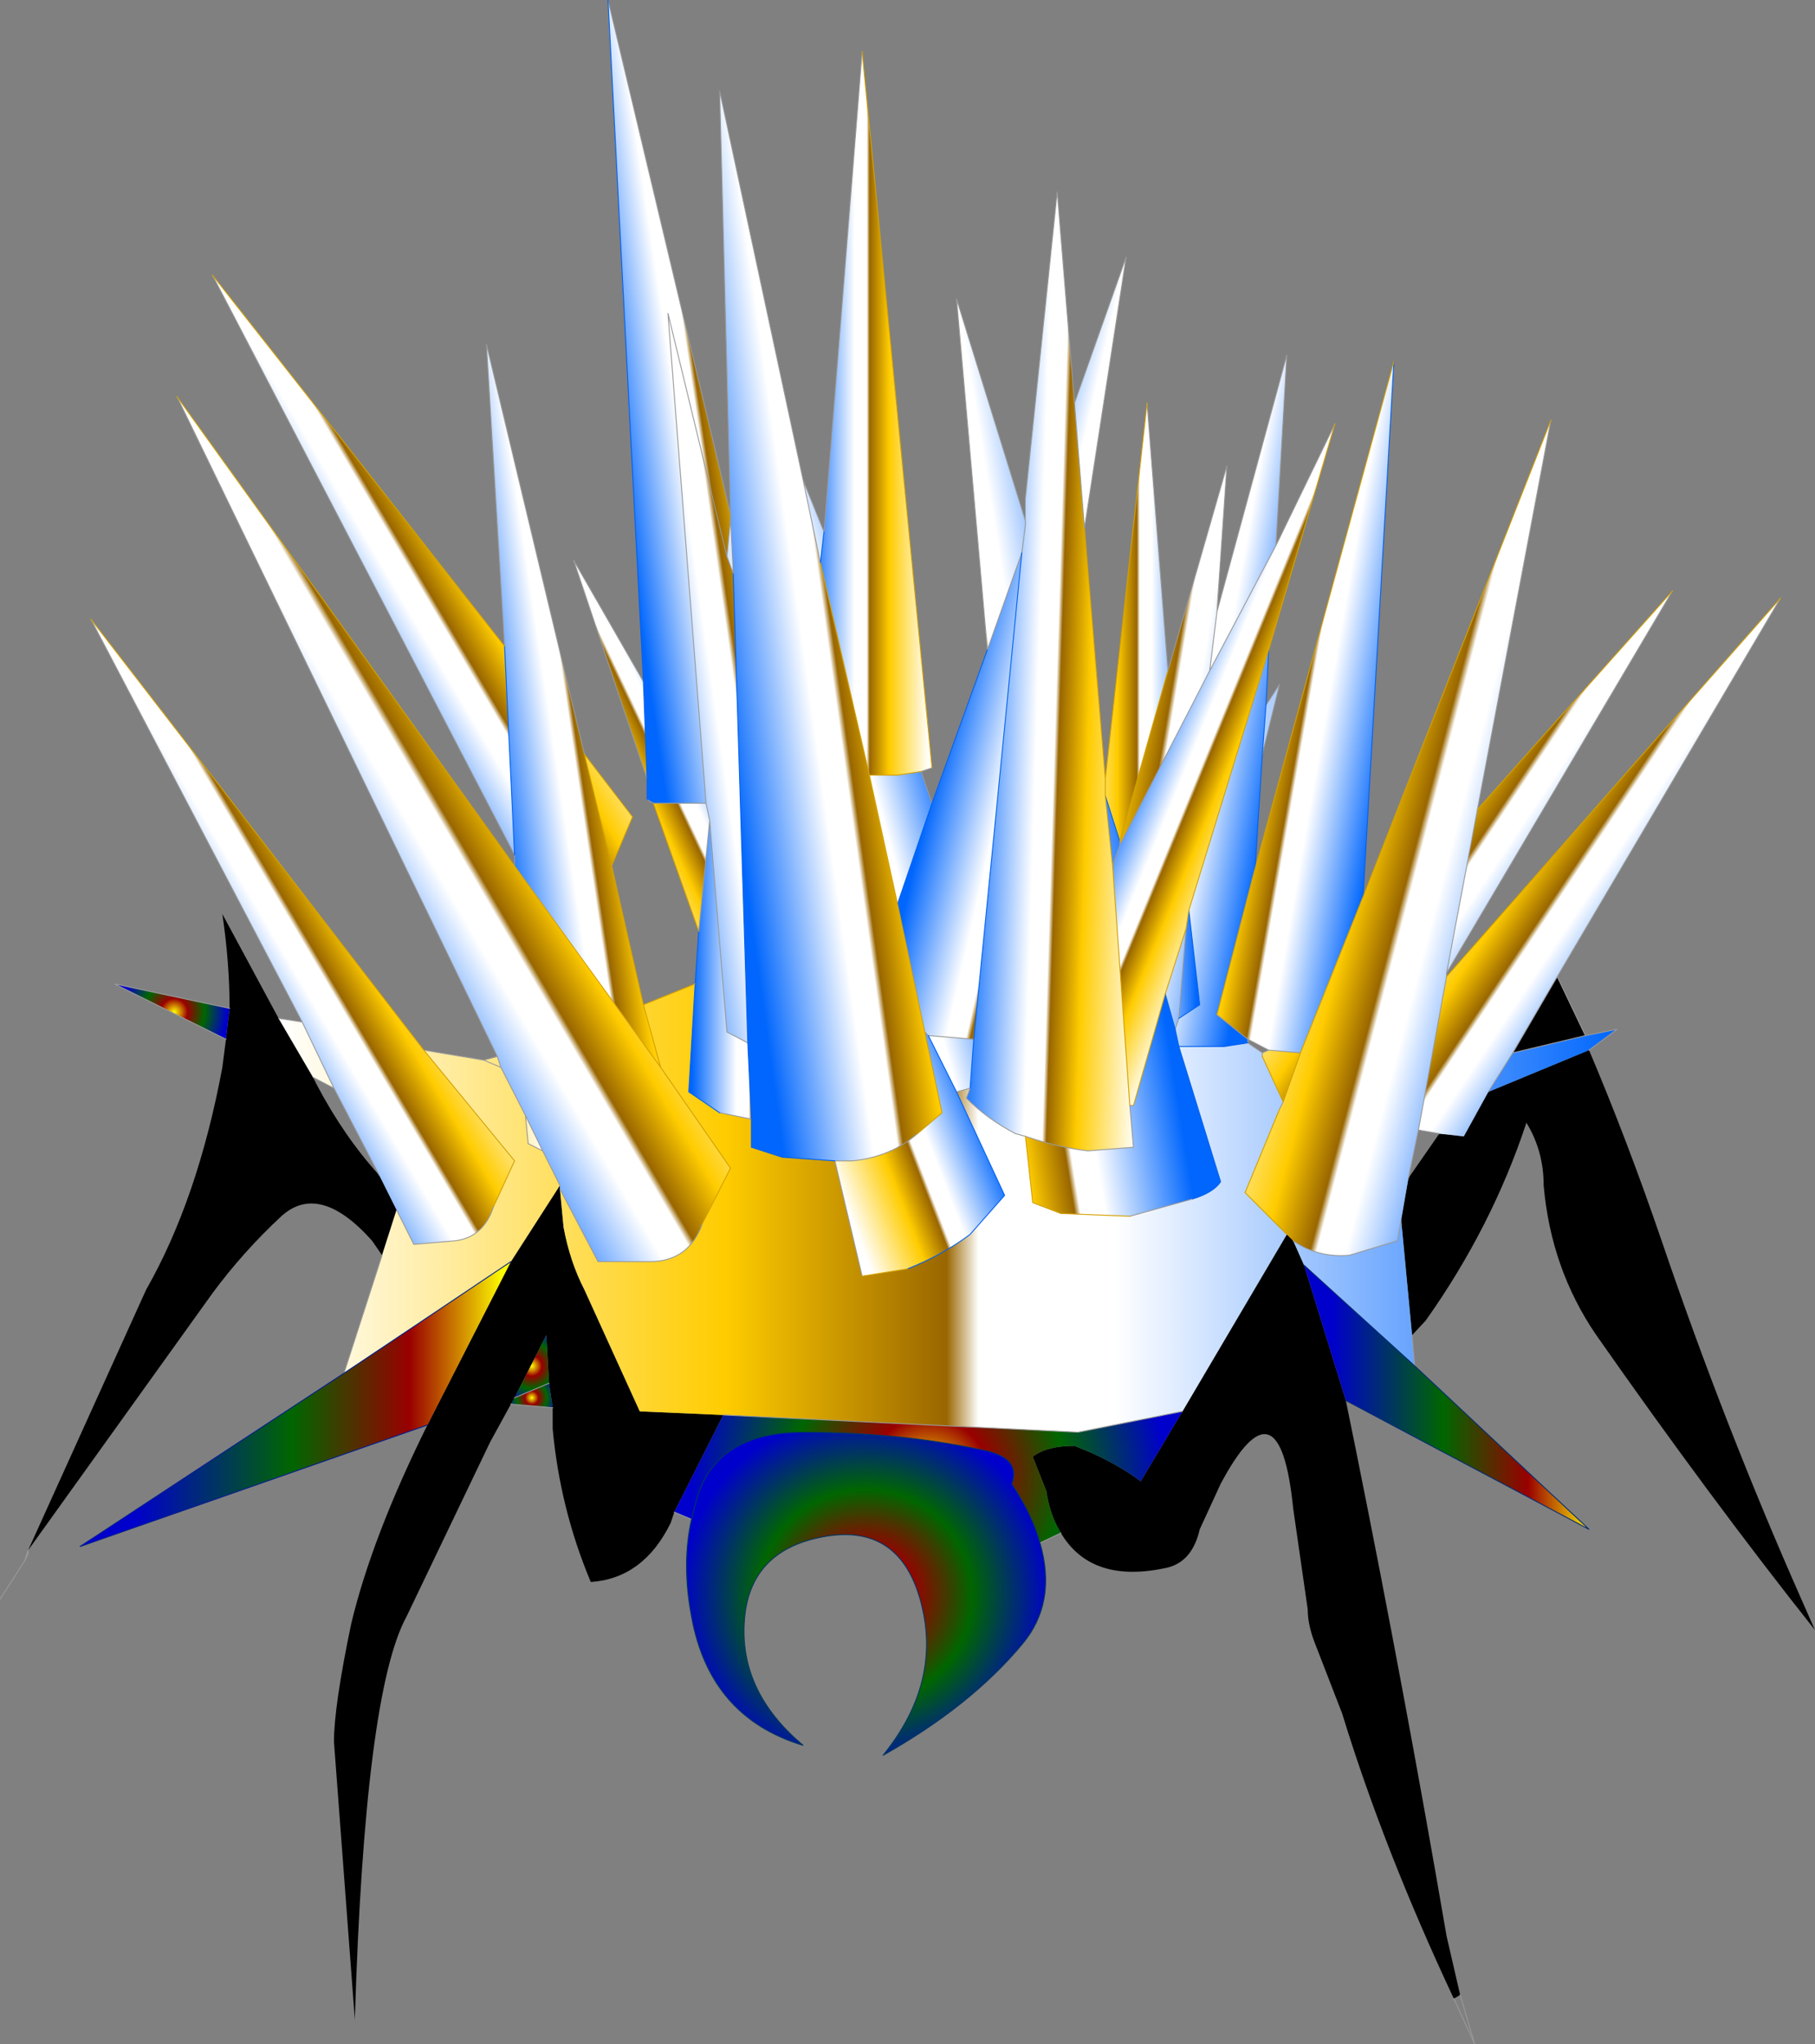 <svg xmlns="http://www.w3.org/2000/svg" viewBox="0 0 100.0 112.6" width="100" height="112.6"><rect x="0" y="0" width="100.0" height="112.6" fill="#808080" stroke="none"/><defs><linearGradient gradientUnits="userSpaceOnUse" x1="-819.2" x2="819.2" gradientTransform="matrix(-.045 0 0 .026 52.3 57.85)" id="a"><stop offset="0" stop-color="#0066FD"/><stop offset=".376" stop-color="#fff"/><stop offset=".478" stop-color="#fff"/><stop offset=".502" stop-color="#960"/><stop offset=".667" stop-color="#fc0"/><stop offset="1" stop-color="#fff"/></linearGradient><linearGradient gradientUnits="userSpaceOnUse" x1="-819.2" x2="819.2" gradientTransform="matrix(.006 -.004 .01 .017 16.65 51.3)" id="b"><stop offset="0" stop-color="#0066FD"/><stop offset=".376" stop-color="#fff"/><stop offset=".478" stop-color="#fff"/><stop offset=".502" stop-color="#960"/><stop offset=".667" stop-color="#fc0"/><stop offset="1" stop-color="#fff"/></linearGradient><radialGradient gradientUnits="userSpaceOnUse" r="819.2" cx="0" cy="0" spreadMethod="pad" gradientTransform="matrix(-.004 0 0 .004 9.6 55.75)" id="c"><stop offset="0" stop-color="#ff0"/><stop offset=".227" stop-color="#900"/><stop offset=".51" stop-color="#060"/><stop offset=".886" stop-color="#00c"/></radialGradient><linearGradient gradientUnits="userSpaceOnUse" x1="-819.2" x2="819.2" gradientTransform="matrix(-.014 0 0 .01 16.3 77.35)" id="d"><stop offset="0" stop-color="#ff0"/><stop offset=".227" stop-color="#900"/><stop offset=".51" stop-color="#060"/><stop offset=".886" stop-color="#00c"/></linearGradient><linearGradient gradientUnits="userSpaceOnUse" x1="-819.2" x2="819.2" gradientTransform="matrix(.006 .001 -.001 .032 58.45 36.75)" id="e"><stop offset="0" stop-color="#0066FD"/><stop offset=".376" stop-color="#fff"/><stop offset=".478" stop-color="#fff"/><stop offset=".502" stop-color="#960"/><stop offset=".667" stop-color="#fc0"/><stop offset="1" stop-color="#fff"/></linearGradient><linearGradient gradientUnits="userSpaceOnUse" x1="-819.2" x2="819.2" gradientTransform="matrix(-.006 .002 .006 .022 46.55 42.3)" id="f"><stop offset="0" stop-color="#0066FD"/><stop offset=".376" stop-color="#fff"/><stop offset=".478" stop-color="#fff"/><stop offset=".502" stop-color="#960"/><stop offset=".667" stop-color="#fc0"/><stop offset="1" stop-color="#fff"/></linearGradient><linearGradient gradientUnits="userSpaceOnUse" x1="-819.2" x2="819.2" gradientTransform="matrix(.004 0 0 .024 47.9 22.8)" id="g"><stop offset="0" stop-color="#0066FD"/><stop offset=".376" stop-color="#fff"/><stop offset=".478" stop-color="#fff"/><stop offset=".502" stop-color="#960"/><stop offset=".667" stop-color="#fc0"/><stop offset="1" stop-color="#fff"/></linearGradient><linearGradient gradientUnits="userSpaceOnUse" x1="-819.2" x2="819.2" gradientTransform="matrix(.008 -.001 .005 .036 45.8 34.65)" id="h"><stop offset="0" stop-color="#0066FD"/><stop offset=".376" stop-color="#fff"/><stop offset=".478" stop-color="#fff"/><stop offset=".502" stop-color="#960"/><stop offset=".667" stop-color="#fc0"/><stop offset="1" stop-color="#fff"/></linearGradient><linearGradient gradientUnits="userSpaceOnUse" x1="-819.2" x2="819.2" gradientTransform="matrix(.004 0 0 .024 41.4 41.75)" id="i"><stop offset="0" stop-color="#0066FD"/><stop offset=".376" stop-color="#fff"/><stop offset=".478" stop-color="#fff"/><stop offset=".502" stop-color="#960"/><stop offset=".667" stop-color="#fc0"/><stop offset="1" stop-color="#fff"/></linearGradient><linearGradient gradientUnits="userSpaceOnUse" x1="-819.2" x2="819.2" gradientTransform="matrix(.006 -.001 .004 .027 38.5 22.2)" id="j"><stop offset="0" stop-color="#0066FD"/><stop offset=".376" stop-color="#fff"/><stop offset=".478" stop-color="#fff"/><stop offset=".502" stop-color="#960"/><stop offset=".667" stop-color="#fc0"/><stop offset="1" stop-color="#fff"/></linearGradient><linearGradient gradientUnits="userSpaceOnUse" x1="-819.2" x2="819.2" gradientTransform="matrix(.007 -.001 .003 .021 40.8 38.3)" id="k"><stop offset="0" stop-color="#0066FD"/><stop offset=".376" stop-color="#fff"/><stop offset=".478" stop-color="#fff"/><stop offset=".502" stop-color="#960"/><stop offset=".667" stop-color="#fc0"/><stop offset="1" stop-color="#fff"/></linearGradient><linearGradient gradientUnits="userSpaceOnUse" x1="-819.2" x2="819.2" gradientTransform="matrix(-.008 .001 .005 .031 55.35 42.7)" id="l"><stop offset="0" stop-color="#0066FD"/><stop offset=".376" stop-color="#fff"/><stop offset=".478" stop-color="#fff"/><stop offset=".502" stop-color="#960"/><stop offset=".667" stop-color="#fc0"/><stop offset="1" stop-color="#fff"/></linearGradient><linearGradient gradientUnits="userSpaceOnUse" x1="-819.2" x2="819.2" gradientTransform="matrix(.006 .002 -.006 .026 58.25 36.4)" id="m"><stop offset="0" stop-color="#0066FD"/><stop offset=".376" stop-color="#fff"/><stop offset=".478" stop-color="#fff"/><stop offset=".502" stop-color="#960"/><stop offset=".667" stop-color="#fc0"/><stop offset="1" stop-color="#fff"/></linearGradient><linearGradient gradientUnits="userSpaceOnUse" x1="-819.2" x2="819.2" gradientTransform="matrix(-.004 .002 .009 .019 38.5 46.75)" id="n"><stop offset="0" stop-color="#0066FD"/><stop offset=".376" stop-color="#fff"/><stop offset=".478" stop-color="#fff"/><stop offset=".502" stop-color="#960"/><stop offset=".667" stop-color="#fc0"/><stop offset="1" stop-color="#fff"/></linearGradient><linearGradient gradientUnits="userSpaceOnUse" x1="-819.2" x2="819.2" gradientTransform="matrix(.006 -.004 .01 .017 23.35 32.15)" id="o"><stop offset="0" stop-color="#0066FD"/><stop offset=".376" stop-color="#fff"/><stop offset=".478" stop-color="#fff"/><stop offset=".502" stop-color="#960"/><stop offset=".667" stop-color="#fc0"/><stop offset="1" stop-color="#fff"/></linearGradient><linearGradient gradientUnits="userSpaceOnUse" x1="-819.2" x2="819.2" spreadMethod="repeat" gradientTransform="matrix(.006 -.001 .004 .027 31.8 41.15)" id="p"><stop offset="0" stop-color="#0066FD"/><stop offset=".376" stop-color="#fff"/><stop offset=".478" stop-color="#fff"/><stop offset=".502" stop-color="#960"/><stop offset=".667" stop-color="#fc0"/><stop offset="1" stop-color="#fff"/></linearGradient><linearGradient gradientUnits="userSpaceOnUse" x1="-819.2" x2="819.2" gradientTransform="matrix(-.006 -.004 -.01 .015 80.85 47.3)" id="q"><stop offset="0" stop-color="#0066FD"/><stop offset=".376" stop-color="#fff"/><stop offset=".478" stop-color="#fff"/><stop offset=".502" stop-color="#960"/><stop offset=".667" stop-color="#fc0"/><stop offset="1" stop-color="#fff"/></linearGradient><linearGradient gradientUnits="userSpaceOnUse" x1="-819.2" x2="819.2" gradientTransform="matrix(-.007 -.001 -.003 .018 63.6 43.85)" id="r"><stop offset="0" stop-color="#0066FD"/><stop offset=".376" stop-color="#fff"/><stop offset=".478" stop-color="#fff"/><stop offset=".502" stop-color="#960"/><stop offset=".667" stop-color="#fc0"/><stop offset="1" stop-color="#fff"/></linearGradient><linearGradient gradientUnits="userSpaceOnUse" x1="-819.2" x2="819.2" gradientTransform="matrix(-.006 -.001 -.004 .023 65.9 38.5)" id="s"><stop offset="0" stop-color="#0066FD"/><stop offset=".376" stop-color="#fff"/><stop offset=".478" stop-color="#fff"/><stop offset=".502" stop-color="#960"/><stop offset=".667" stop-color="#fc0"/><stop offset="1" stop-color="#fff"/></linearGradient><linearGradient gradientUnits="userSpaceOnUse" x1="-819.2" x2="819.2" gradientTransform="matrix(-.004 0 0 .021 62.65 39.45)" id="t"><stop offset="0" stop-color="#0066FD"/><stop offset=".376" stop-color="#fff"/><stop offset=".478" stop-color="#fff"/><stop offset=".502" stop-color="#960"/><stop offset=".667" stop-color="#fc0"/><stop offset="1" stop-color="#fff"/></linearGradient><linearGradient gradientUnits="userSpaceOnUse" x1="-819.2" x2="819.2" gradientTransform="matrix(.004 .002 -.009 .022 66.65 41.55)" id="u"><stop offset="0" stop-color="#0066FD"/><stop offset=".376" stop-color="#fff"/><stop offset=".478" stop-color="#fff"/><stop offset=".502" stop-color="#960"/><stop offset=".667" stop-color="#fc0"/><stop offset="1" stop-color="#fff"/></linearGradient><linearGradient gradientUnits="userSpaceOnUse" x1="-819.2" x2="819.2" gradientTransform="matrix(-.009 -.002 -.006 .023 77.95 46.9)" id="v"><stop offset="0" stop-color="#0066FD"/><stop offset=".376" stop-color="#fff"/><stop offset=".478" stop-color="#fff"/><stop offset=".502" stop-color="#960"/><stop offset=".667" stop-color="#fc0"/><stop offset="1" stop-color="#fff"/></linearGradient><linearGradient gradientUnits="userSpaceOnUse" x1="-819.2" x2="819.2" gradientTransform="matrix(-.006 -.001 -.004 .023 71.85 39.05)" id="w"><stop offset="0" stop-color="#0066FD"/><stop offset=".376" stop-color="#fff"/><stop offset=".478" stop-color="#fff"/><stop offset=".502" stop-color="#960"/><stop offset=".667" stop-color="#fc0"/><stop offset="1" stop-color="#fff"/></linearGradient><linearGradient gradientUnits="userSpaceOnUse" x1="-819.2" x2="819.2" gradientTransform="matrix(-.006 -.004 -.01 .015 86.8 47.7)" id="x"><stop offset="0" stop-color="#0066FD"/><stop offset=".376" stop-color="#fff"/><stop offset=".478" stop-color="#fff"/><stop offset=".502" stop-color="#960"/><stop offset=".667" stop-color="#fc0"/><stop offset="1" stop-color="#fff"/></linearGradient><radialGradient gradientUnits="userSpaceOnUse" r="819.2" cx="0" cy="0" spreadMethod="pad" gradientTransform="matrix(-.018 0 0 .018 51.15 81.4)" id="y"><stop offset="0" stop-color="#ff0"/><stop offset=".227" stop-color="#900"/><stop offset=".51" stop-color="#060"/><stop offset=".886" stop-color="#00c"/></radialGradient><linearGradient gradientUnits="userSpaceOnUse" x1="-819.2" x2="819.2" gradientTransform="matrix(-.01 0 0 .009 79.7 77)" id="z"><stop offset="0" stop-color="#ff0"/><stop offset=".227" stop-color="#900"/><stop offset=".51" stop-color="#060"/><stop offset=".886" stop-color="#00c"/></linearGradient><linearGradient gradientUnits="userSpaceOnUse" x1="-819.2" x2="819.2" gradientTransform="matrix(.008 -.005 .014 .024 25.1 45.95)" id="A"><stop offset="0" stop-color="#0066FD"/><stop offset=".376" stop-color="#fff"/><stop offset=".478" stop-color="#fff"/><stop offset=".502" stop-color="#960"/><stop offset=".667" stop-color="#fc0"/><stop offset="1" stop-color="#fff"/></linearGradient><linearGradient gradientUnits="userSpaceOnUse" x1="-819.2" x2="819.2" gradientTransform="matrix(-.005 .002 .01 .026 44.05 47.5)" id="B"><stop offset="0" stop-color="#0066FD"/><stop offset=".376" stop-color="#fff"/><stop offset=".478" stop-color="#fff"/><stop offset=".502" stop-color="#960"/><stop offset=".667" stop-color="#fc0"/><stop offset="1" stop-color="#fff"/></linearGradient><radialGradient gradientUnits="userSpaceOnUse" r="819.2" cx="0" cy="0" spreadMethod="pad" gradientTransform="matrix(-.014 0 0 .014 47.7 87.9)" id="C"><stop offset="0" stop-color="#ff0"/><stop offset=".227" stop-color="#900"/><stop offset=".51" stop-color="#060"/><stop offset=".886" stop-color="#00c"/></radialGradient><radialGradient gradientUnits="userSpaceOnUse" r="819.2" cx="0" cy="0" spreadMethod="pad" gradientTransform="matrix(-.002 0 0 .002 29.3 77)" id="D"><stop offset="0" stop-color="#ff0"/><stop offset=".227" stop-color="#900"/><stop offset=".51" stop-color="#060"/><stop offset=".886" stop-color="#00c"/></radialGradient><radialGradient gradientUnits="userSpaceOnUse" r="819.2" cx="0" cy="0" spreadMethod="pad" gradientTransform="matrix(-.003 0 0 .003 29.3 75.25)" id="E"><stop offset="0" stop-color="#ff0"/><stop offset=".227" stop-color="#900"/><stop offset=".51" stop-color="#060"/><stop offset=".886" stop-color="#00c"/></radialGradient></defs><path d="M15.35 56.1l-3.1-5.75q.4 2.7.4 5.2l-.2 1.7-.2 1.55q-1.35 7.25-4.2 12.25L1.55 85.4 11.7 71.25q1.7-2.3 3.8-4.25 2.1-1.9 5 1.35l.55.8.8-2.5-.95-1.9q-1.95-2.15-3.45-5l-.2-.4-1.9-3.25m12.8 13.4l-4.6 9q-3.05 6.15-4.2 10.95-.95 4.55-.95 6.5l1.15 15.3q.55-18 2.85-22.2l4.6-9.6 1.15-2.1.2-.35 1.75-3.45.15 2.65.2 1.35v1.15q.4 4.4 2.1 8.45 2.9-.2 4.4-3.25l.2-.6 2.7-5.35-4.6-.2-3.05-6.7q-.8-1.55-1.15-3.45l-.2-2.1v-.2l-2.7 4.2m30.3 14.95q1.7 2.85 5.9 1.9 1.35-.35 1.75-2.1l1.15-2.5q3.25-6.1 4 1.35l.8 5.55q0 .8.35 1.75l1.55 4q2.3 7.5 6.15 15.7l.35-.2-.75-3.25q-2.3-13.4-5-26.8l-.55-2.7-2.3-7.45-.6-1.35-.35-.35-5.75 9.75-2.3 3.85q-1.55-1.15-3.65-1.95-1.55 0-2.3.6l.75 1.9q.2 1.35.8 2.3m19.35-10.9l.75-.8q3.65-5.15 5.55-10.9.95 1.55.95 3.45.4 4.6 2.9 8.25 6.3 9 12.05 16.25l-.75-1.7q-4.25-9.6-7.7-19.75-1.9-5.55-4-10.5L82 60.15l-1.35 2.45-1.35-.15-1.7 2.45-.4 2.3.6 6.35m9.55-16.5L85.8 53.8 83.35 58l4-.95"/><path fill="url(#a)" d="M87.35 57.05l-4 .95L82 60.15l5.55-2.3 1.55-1.15-1.75.35m-72-.95l1.9 3.25 1.15.6-1.75-3.65-1.3-.2m6.5 10.55l-.8 2.5-2.1 6.5 9.2-6.15 2.7-4.2-.95-1.9-.8-.4-.15-1.55-1.35-2.65-.2-.6-.75.2-3.3-.55 5 6.1-1.15 2.5q-.55 1.7-2.1 1.9l-2.3.2-.95-1.9m56.1 8.6l-.15-1.7-.6-6.35-.2 1.15-2.65.8q-1.75.15-3.1-.8l.6 1.35 6.1 5.55m-8.4-33.7l.95-3.85-.75 1.15-.2 2.7M38.3 54.2l-2.85 1.15.95 3.45 3.85 5.55-1.55 3.05q-.75 2.1-2.9 2.1h-2.85l-2.1-4 .2 2.1q.35 1.9 1.15 3.45l3.05 6.7 4.6.2 19.55.95 5.75-1.15L70.9 68l-2.3-2.3 1.9-4.6.2-.4-1.15-2.5V58l-.8-.55-1.3.2h-2.5l2.3 7.45q-.4.6-1.55.95l-3.45.95-3.8-.15-1.55-.6-.4-3.65-.55-.15q-1.55-.8-2.7-1.95l.2-.55-.75.2 2.65 5.7-1.9 2.15Q51.9 69.15 50 69.9l-2.5.4-1.5-6.35-2.9-.2-1.7-.55v-1.55l-1.75-.35-1.7-1.15.35-5.95m-11.65 4.2l.95.4-.95-.4"/><path fill="url(#b)" d="M16.65 56.3l1.75 3.65 2.5 4.8.95 1.9.95 1.9 2.3-.2q1.55-.2 2.1-1.9l1.15-2.5-5-6.1L5 34.1l11.65 22.2"/><path fill="url(#c)" d="M12.65 55.55L6.3 54.2l6.15 3.05.2-1.7"/><path fill="url(#d)" d="M18.95 75.65L4.4 85.2l19.15-6.7 4.6-9-9.2 6.15"/><path fill="url(#e)" d="M60.9 42.9l-1.15-13.8-.55-6.9-.95-11.65L56.5 27.4v1.5l-.2 1.55-2.65 26.8-.2 2.7-.2.55q1.15 1.15 2.7 1.95l.55.15q1.75.6 3.45.8l2.5-.2-.2-2.3-.95-13.2-.4-3.85v-.95"/><path fill="url(#f)" d="M51.35 44.25l-.6-1.75-1.3.2H47.9l1.55 7.1 1.9-5.55M45.4 29.3l-1.15-2.85.95 4.55.2-1.7m8.25 27.95l-2.5-.2 1.55 3.1.75-.2.2-2.7"/><path fill="url(#g)" d="M50.75 42.5l.6-.2L47.5 2.85 45.4 29.3l-.2 1.7 2.7 11.7h1.55l1.3-.2"/><path fill="url(#h)" d="M44.25 26.45L39.65 5l.6 23.35v.2l.15 3.05.8 25.85.2 4.2v1.55l1.7.55 2.9.2h.95q2.1-.2 3.6-1.5l1.35-1.15-.95-4.45-1.5-7.05-1.55-7.1L45.2 31l-.95-4.55"/><path fill="url(#i)" d="M38.5 51.3l-.2 2.9-.35 5.95 1.7 1.15 1.75.35-.2-4.2-1.15-.6-.95-11.65-.6 6.1m1.9-19.7l-.15-3.05-.2 2.1.35.95"/><path fill="url(#j)" d="M40.25 28.35L33.5 0l1.95 37.55.2 5.35v1.15l.35.2h2.9l-2.1-27 3.25 13.4.2-2.1v-.2"/><path fill="url(#k)" d="M40.4 31.6l-.35-.95-3.25-13.4 2.1 27 .2.95.95 11.65 1.15.6-.8-25.85"/><path fill="url(#l)" d="M56.5 28.7l-3.8-12.25 1.7 19.35 1.9-5.35.2-1.55v-.2m5.2 17.85v-.2l-.8-2.5.4 3.85.4-1.15m2.5 8.2l-1.75 6.15h-.2l.2 2.3-2.5.2q-1.7-.2-3.45-.8l.4 3.65 1.55.6 3.8.15 3.45-.95q1.15-.35 1.55-.95l-2.3-7.45-.2-.95-.55-1.95"/><path fill="url(#m)" d="M59.75 29.1l2.3-14.95-2.85 8.05.55 6.9m-5.35 6.7l-3.05 8.45-1.9 5.55 1.5 7.05.2.2 2.5.2 2.65-26.8-1.9 5.35"/><path fill="url(#n)" d="M35.45 37.55l-3.85-6.7 4.05 12.05-.2-5.35m.55 6.7l2.5 7.05.6-6.1-.2-.95H36"/><path fill="url(#o)" d="M33.7 47.7l1.15-2.7-2.65-3.45 1.5 6.15m-5.9-12.1L11.7 15.15 28.35 47.1l-.55-11.5"/><path fill="url(#p)" d="M27.8 35.6l.55 11.5v.6l8.05 11.1-.95-3.45-1.75-7.65-1.5-6.15-5.4-22.6 1 16.65m1.15 25.85L29.1 63l.8.4-.95-1.95"/><path fill="url(#q)" d="M79.7 53.6l12.45-21.05L81.4 44.6l-1.7 9M69.55 58v.2l1.15 2.5.95-2.7-1.75-.15-.35.15"/><path fill="url(#r)" d="M67.05 33.7l.55-8.05-3.25 11.3-2.65 9.4v.2l4.95-9.6.4-3.25m-1.7 17.45l-1.15 3.6.55 1.95.2-.6.4-4.95"/><path fill="url(#s)" d="M69.15 47.85l.4-6.3.2-2.7.15-3.05-4.4 14.35.6 5.2-1.15.75-.2.6.2.95h2.5l1.3-.2v-.2l-1.7-1.35 2.1-8.05m1.15-17.8l.6-10.5-3.85 14.15-.4 3.25 3.65-6.9"/><path fill="url(#t)" d="M64.35 36.95L63.2 22.2l-2.3 20.7v.95l.8 2.5 2.65-9.4m.6 19.15l1.15-.75-.6-5.2-.15 1-.4 4.95"/><path fill="url(#u)" d="M69.9 35.8l3.65-12.45-3.25 6.7-3.65 6.9-4.95 9.6-.4 1.15.95 13.2h.2l1.75-6.15 1.15-3.6.15-1 4.4-14.35"/><path fill="url(#v)" d="M79.7 53.8v-.2l1.7-9 4.05-21.45L75.1 49.4 71.65 58l-.95 2.7-.2.4-1.9 4.6 2.3 2.3.35.35q1.35.95 3.1.8l2.65-.8.2-1.15.4-2.3.55-2.65 1.55-8.45"/><path fill="url(#w)" d="M75.1 49.4l1.7-29.5-7.65 27.95-2.1 8.05 1.7 1.35 1.15.6 1.75.15 3.45-8.6"/><path fill="url(#x)" d="M85.8 53.8l12.3-20.85L79.7 53.8l-1.55 8.45 1.15.2 1.35.15L82 60.15 83.35 58l2.45-4.2"/><path fill="url(#y)" d="M37.15 83.3l.95.4.2-.8q.95-4 5.95-4 5.2 0 9.75.95 2.3.4 1.75 1.9Q56.9 83.5 57.3 85l1.15-.55q-.6-.95-.8-2.3l-.75-1.9q.75-.6 2.3-.6 2.1.8 3.65 1.95l2.3-3.85-5.75 1.15-19.55-.95-2.7 5.35"/><path fill="url(#z)" d="M74.15 77.15l13.4 7.1-9.6-9-6.1-5.55 2.3 7.45"/><path fill="url(#A)" d="M28.35 47.7L9.75 21.85 27.4 58.2l.2.6 1.35 2.65.95 1.95.95 1.9v.2l2.1 4h2.85q2.15 0 2.9-2.1l1.55-3.05-3.85-5.55-8.05-11.1"/><path fill="url(#B)" d="M51.15 57.05l-.2-.2.95 4.45-1.35 1.15q-1.5 1.3-3.6 1.5H46l1.5 6.35 2.5-.4q1.9-.75 3.45-1.9l1.9-2.15-2.65-5.7-1.55-3.1"/><path fill="url(#C)" d="M38.1 83.7q-.55 2.45 0 5.35 1 5.55 6.15 7.1-3.45-2.9-3.25-6.7.2-4.05 4.4-4.8t5.35 3.65q1.15 4.4-2.1 8.4 4.8-2.7 7.65-6.1 1.95-2.3 1-5.6-.4-1.5-1.55-3.25.55-1.5-1.75-1.9-4.55-.95-9.75-.95-5 0-5.95 4l-.2.8"/><path fill="url(#D)" d="M28.15 77.35l2.3.2-.2-1.35-1.9.8-.2.35"/><path fill="url(#E)" d="M28.35 77l1.9-.8-.15-2.65L28.35 77"/><path fill="none" stroke="#999" stroke-width=".05" stroke-linecap="round" stroke-miterlimit="3" d="M12.65 55.55L6.3 54.2l6.15 3.05M1.55 85.4l-.2.6L0 88.1m15.35-32l1.3.2 1.75 3.65-1.15-.6M1.55 85.4v.2l-.2.4m26.8-8.65l2.3.2m6.7 5.75l.95.4M57.3 85l1.15-.55M80.1 110.1l1.15 2.5-.8-2.7m-2.5-34.65l-.15-1.7m9.75-15.7l1.55-1.15-1.75.35-1.55-3.25 12.3-20.85M79.7 53.8v-.2l12.45-21.05M81.4 44.6l4.05-21.45m-15.9 18.4l.95-3.85-.75 1.15m3.8-15.5l-3.25 6.7.6-10.5-3.85 14.15.55-8.05-3.25 11.3L63.2 22.2m-3.45 6.9l2.3-14.95-2.85 8.05-.95-11.65L56.5 27.4m0 1.3l-3.8-12.25 1.7 19.35 1.9-5.35.2-1.55v-.2m-5.15 15.55l-.6-1.75.6-.2M47.5 2.85L45.4 29.3l-1.15-2.85L39.65 5l.6 23.35L33.5 0m1.95 37.55l-3.85-6.7 4.05 12.05m0 1.15l.35.2m-3.8-2.7l-5.4-22.6 1 16.65M11.7 15.15L28.35 47.1v.6M9.75 21.85L27.4 58.2l-.75.2-3.3-.55M5 34.1l11.65 22.2M40.4 31.6l-.15-3.05v-.2m-.2 2.3l.35.95m.8 25.85l-1.15-.6-.95-11.65-.2-.95-2.1-27 3.25 13.4.2-2.1M45.2 31l-.95-4.55m9.4 30.8l-2.5-.2-.2-.2M38.9 44.25H36M67.05 33.7l-.4 3.25-4.95 9.6v-.2m0 .2l-.4 1.15m9-17.65l-3.65 6.9m-4.2 23.95h-.2m6.5-3.45l.8.55v.2m1.15 2.5l-.2.4m-5.35 16.65L59.4 78.9l-19.55-.95m-9-12.45l2.1 4h2.85q2.15 0 2.9-2.1m28.35-11.5l1.7 1.35v.2m-4-.75l.2-.6.4-4.95m6.3 6.85l-1.75-.15-1.15-.6m9.4 5l-.55 2.65m-.4 2.3l-.2 1.15-2.65.8q-1.75.15-3.1-.8m8.05-5.9l-1.15-.2 1.55-8.45m-14 12.25l-3.45.95m-5.75-4.4q1.75.6 3.45.8l2.5-.2-.2-2.3m7.3-2.9l.35-.15m13.45.15l2.45-4.2M82 60.15L83.35 58l4-.95m-58.4 4.4L27.6 58.8l-.2-.6m.2.6l-.95-.4m13 2.9l1.75.35m4.6 2.3l1.5 6.35m5.2-10.15l.75-.2-.2.55q1.15 1.15 2.7 1.95l.55.15m-26.6.8l.95 1.9m-3.65 1.15q-.55 1.7-2.1 1.9l-2.3.2-.95-1.9m8.05-3.25l-.8-.4-.15-1.55.95 1.95m20.65-.95q-1.5 1.3-3.6 1.5H46M28.35 77l1.9-.8m8.25-24.9l.6-6.1m40.6 8.4l1.7-9M59.2 22.2l.55 6.9m-40.8 46.55l2.1-6.5m-.15-4.4l-2.5-4.8"/><path fill="none" stroke="#003561" stroke-width=".05" stroke-linecap="round" stroke-miterlimit="3" d="M38.1 83.7q-.55 2.45 0 5.35 1 5.55 6.15 7.1-3.45-2.9-3.25-6.7.2-4.05 4.4-4.8t5.35 3.65q1.15 4.4-2.1 8.4 4.8-2.7 7.65-6.1 1.95-2.3 1-5.6-.4-1.5-1.55-3.25.55-1.5-1.75-1.9-4.55-.95-9.75-.95-5 0-5.95 4l-.2.8"/><path fill="none" stroke="#001D90" stroke-width=".05" stroke-linecap="round" stroke-miterlimit="3" d="M23.55 78.5L4.4 85.2l14.55-9.55 9.2-6.15"/><path fill="none" stroke="#002B74" stroke-width=".05" stroke-linecap="round" stroke-miterlimit="3" d="M74.15 77.15l13.4 7.1-9.6-9-6.1-5.55"/><path fill="none" stroke="#0261EE" stroke-width=".05" stroke-linecap="round" stroke-miterlimit="3" d="M75.1 49.4l1.7-29.5m-7.65 27.95l.4-6.3.2-2.7.15-3.05m-15.5 0l-3.05 8.45M33.5 0l1.95 37.55m.2 5.35v1.15m2.85 7.25l-.2 2.9-.35 5.95 1.7 1.15m.75-29.7l.8 25.85m4.2-28.15l-.2 1.7m11.1-.55l-2.65 26.8m-4.2-7.45l1.9-5.55m-15.7-1.35l-.2-5.35m-7.1 9.55l-.55-11.5m33.1 8.25l.8 2.5m3.25 9.75l1.15-.75-.6-5.2m3.25 7.3l-1.3.2h-2.5l-.2-.95m-.55-1.95l.55 1.95m.2.95l2.3 7.45q-.4.6-1.55.95m-24.3-4.4v1.55l1.7.55 2.9.2m4 5.95q1.9-.75 3.45-1.9l1.9-2.15-2.65-5.7-1.55-3.1m-9.75 4.6l-.2-4.2m12.25 2.5l.2-2.7"/><path fill="none" stroke="#D3A000" stroke-width=".05" stroke-linecap="round" stroke-miterlimit="3" d="M98.1 32.95L79.7 53.8m12.45-21.25L81.4 44.6m4.05-21.45L75.1 49.4 71.65 58l-.95 2.7m6.1-40.8l-7.65 27.95-2.1 8.05m2.85-20.1l3.65-12.45M63.2 22.2l-2.3 20.7-1.15-13.8m-8.4 13.2L47.5 2.85M36 44.25l2.5 7.05m-.2 2.9l-2.85 1.15-1.75-7.65 1.15-2.7-2.65-3.45m-4.4-5.95L11.7 15.15M28.35 47.7L9.75 21.85m13.6 36L5 34.1m45.95 22.75l-1.5-7.05-1.55-7.1L45.2 31m5.55 11.5l-1.3.2H47.9m-14.2 5l-1.5-6.15m29.5 4.8l2.65-9.4M61.3 47.7l-.4-3.85v-.95m4.6 7.25l4.4-14.35m-4.4 14.35l-.15 1-1.15 3.6-1.75 6.15m-.2 0l-.95-13.2m8.25 10.5l1.15 2.5m-.2.4l-1.9 4.6 2.3 2.3m-32.2-.6l1.55-3.05-3.85-5.55-.95-3.45M62.25 67l-3.8-.15-1.55-.6-.4-3.65m-9 7.7l2.5-.4M23.35 57.85l5 6.1-1.15 2.5m23.75-9.6l.95 4.45-1.35 1.15M28.35 47.7l8.05 11.1"/></svg>
